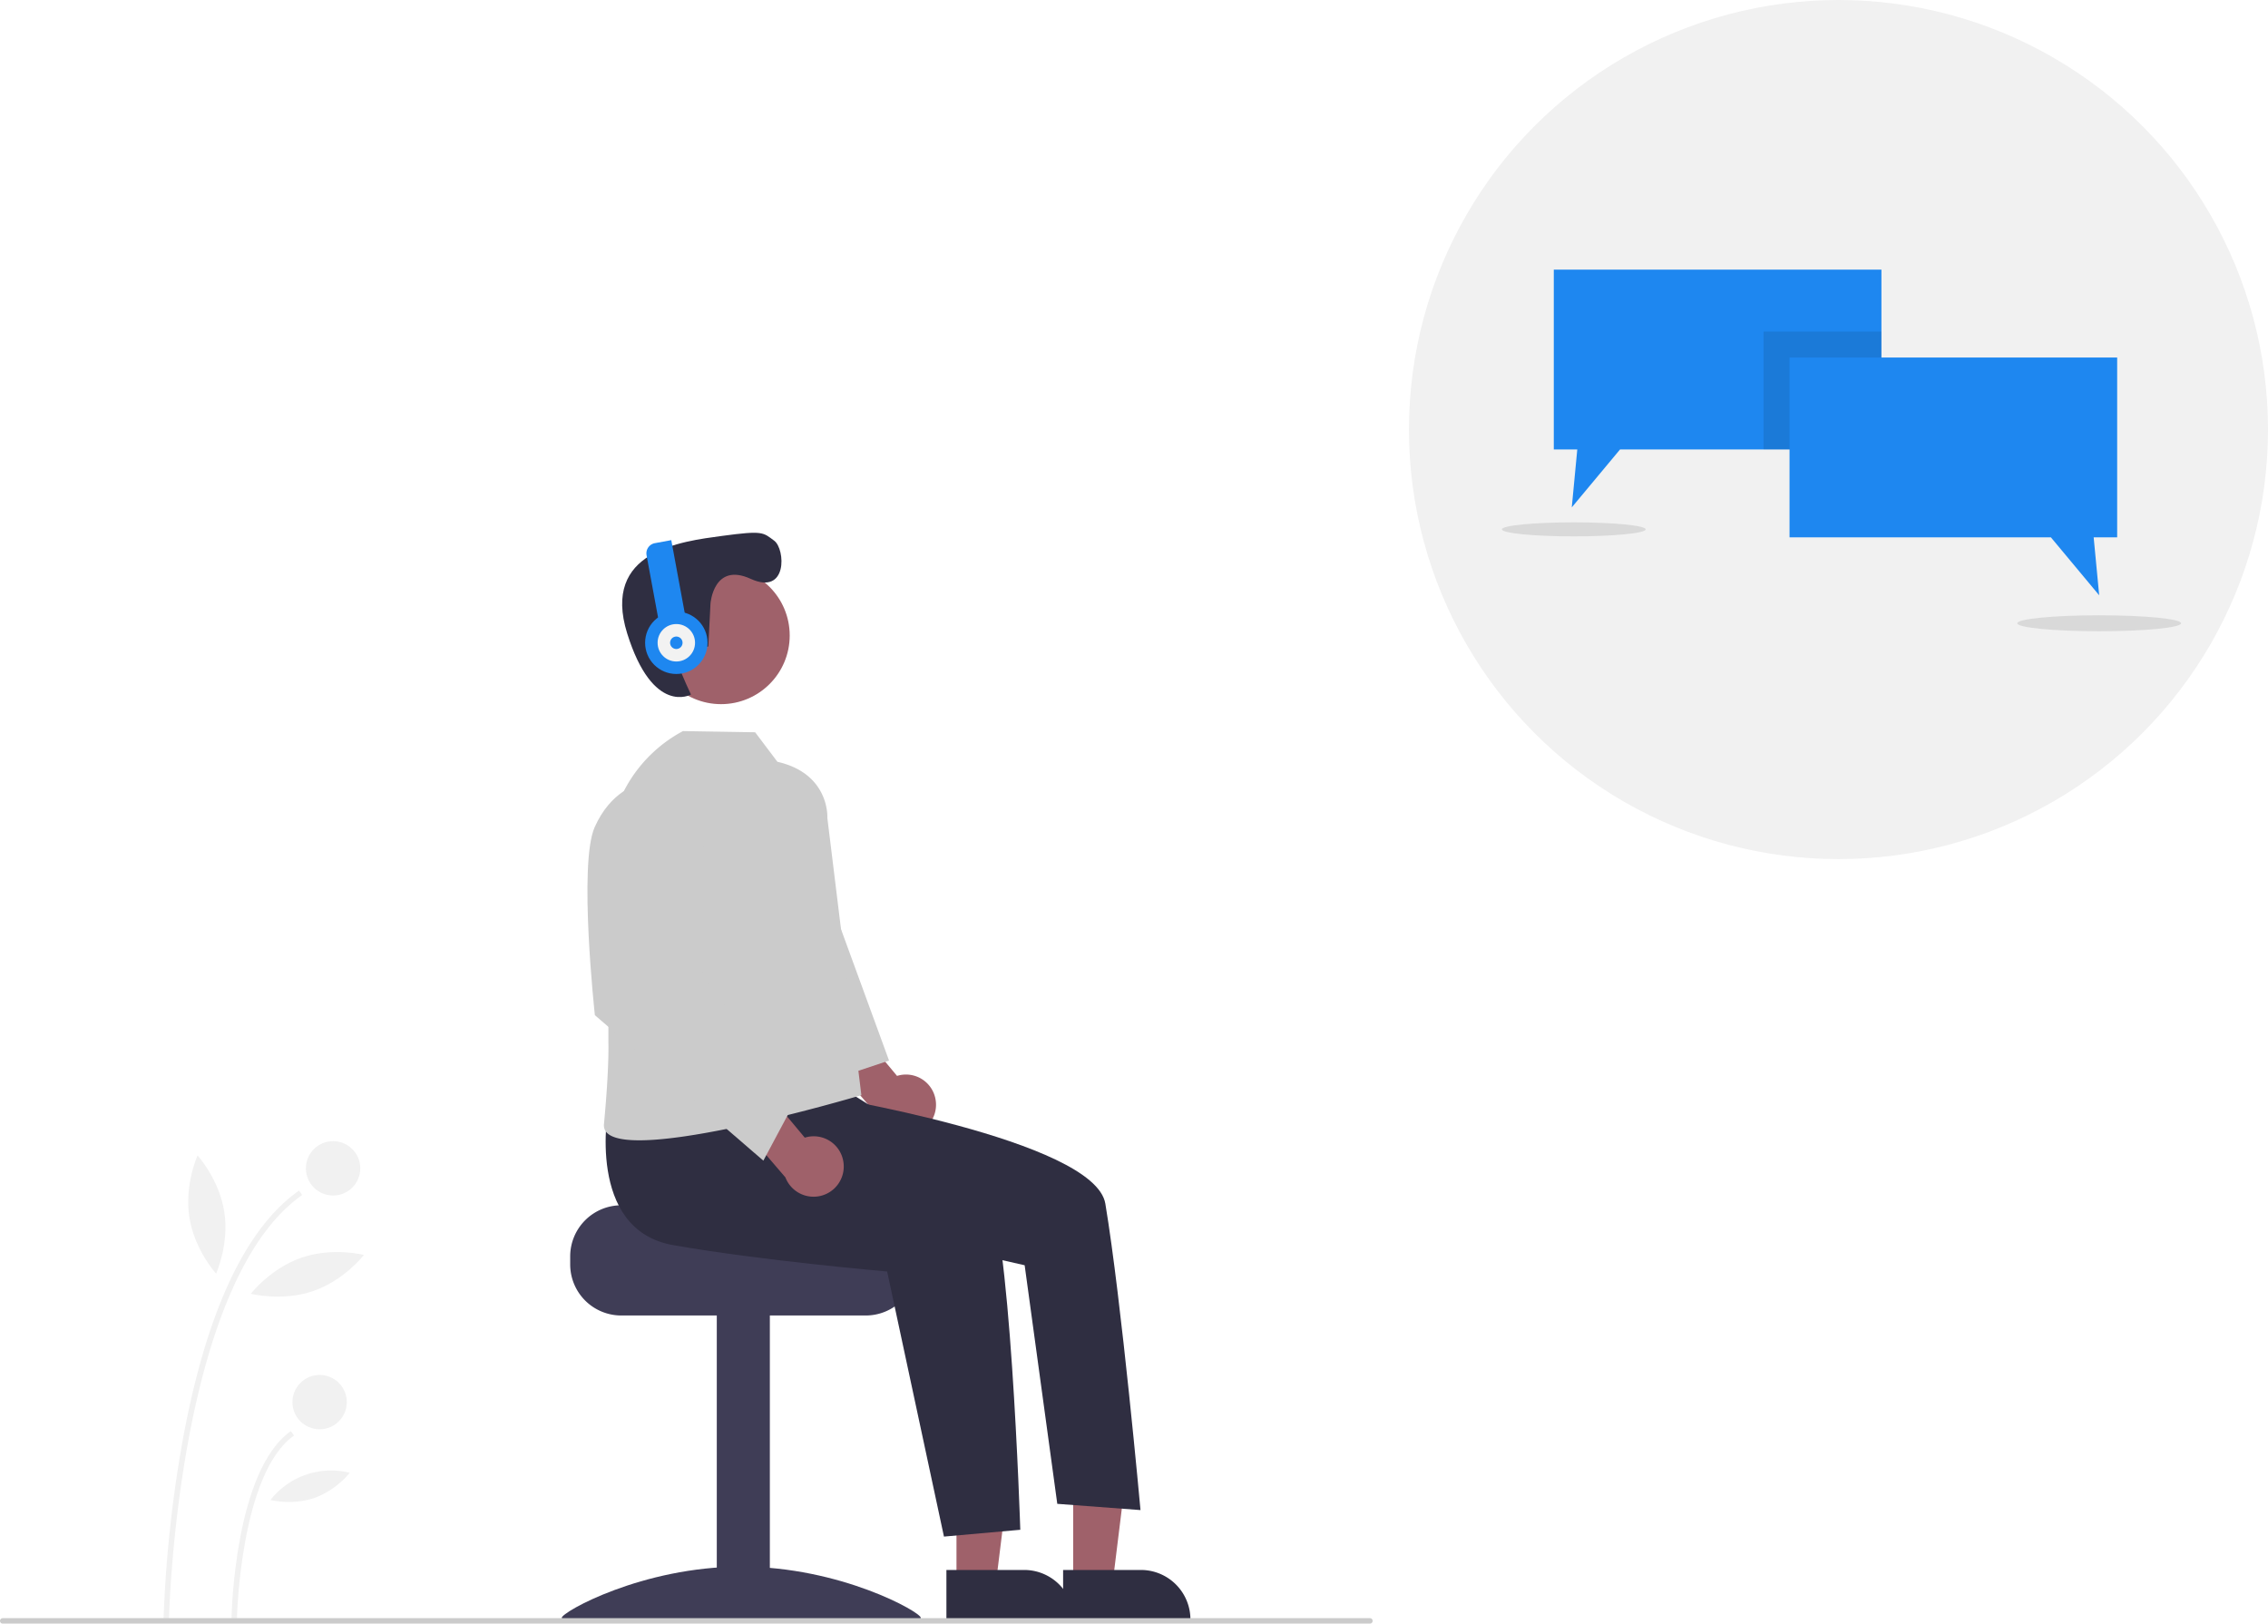 <svg id="a5531c2a-42c0-48e3-8177-211774c58b20" data-name="Layer 1" xmlns="http://www.w3.org/2000/svg" width="834.398" height="597.283" viewBox="0 0 834.398 597.283"><path d="M244.973,747.179l-2-.039a463.833,463.833,0,0,1,7.1-66.287c8.648-46.881,23.029-77.67,42.743-91.512l1.148,1.637C247.912,623.312,244.996,745.943,244.973,747.179Z" transform="translate(-182.801 -151.359)" fill="#f1f1f1"/><path d="M269.973,746.7l-2-.039c.043-2.215,1.293-54.414,21.843-68.842l1.148,1.637C271.243,693.302,269.983,746.168,269.973,746.7Z" transform="translate(-182.801 -151.359)" fill="#f1f1f1"/><circle cx="122.541" cy="429.801" r="10" fill="#f1f1f1"/><circle cx="117.589" cy="515.801" r="10" fill="#f1f1f1"/><path d="M265.312,597.154c1.879,12.004-3.019,22.741-3.019,22.741s-7.945-8.726-9.825-20.73,3.019-22.741,3.019-22.741S263.432,585.15,265.312,597.154Z" transform="translate(-182.801 -151.359)" fill="#f1f1f1"/><path d="M297.999,626.308c-11.493,3.942-22.919.99-22.919.99s7.208-9.344,18.701-13.286,22.919-.99,22.919-.99S309.492,622.365,297.999,626.308Z" transform="translate(-182.801 -151.359)" fill="#f1f1f1"/><path d="M298.368,702.469a31.135,31.135,0,0,1-16.064.694,28.374,28.374,0,0,1,29.172-10.006A31.134,31.134,0,0,1,298.368,702.469Z" transform="translate(-182.801 -151.359)" fill="#f1f1f1"/><circle cx="676.376" cy="158.022" r="158.022" fill="#f1f1f1"/><polygon points="692.179 99.191 692.179 165.34 596.02 165.34 578.256 186.654 580.284 165.34 571.641 165.34 571.641 99.191 692.179 99.191" fill="#1e87f0"/><rect x="648.814" y="121.975" width="43.364" height="43.364" opacity="0.1" style="isolation:isolate"/><polygon points="658.369 131.53 778.907 131.53 778.907 197.679 770.262 197.679 772.292 218.994 754.53 197.679 658.369 197.679 658.369 131.53" fill="#1e87f0"/><ellipse cx="578.991" cy="194.739" rx="26.459" ry="2.581" opacity="0.1" style="isolation:isolate"/><ellipse cx="772.292" cy="229.283" rx="30.134" ry="2.94" opacity="0.1" style="isolation:isolate"/><path d="M411.345,594.755h48.356c0,2.072,52.86,3.754,52.86,3.754a19.31,19.31,0,0,1,3.168,3.003,18.633,18.633,0,0,1,4.355,12.011v3.003a18.775,18.775,0,0,1-18.768,18.768H411.345a18.784,18.784,0,0,1-18.768-18.768v-3.003A18.794,18.794,0,0,1,411.345,594.755Z" transform="translate(-182.801 -151.359)" fill="#3f3d56"/><rect x="263.708" y="483.189" width="19.518" height="112.662" fill="#3f3d56"/><path d="M521.58,746.524c0,2.109-29.577.816-66.063.816S389.455,748.633,389.455,746.524s29.577-18.833,66.063-18.833S521.58,744.415,521.58,746.524Z" transform="translate(-182.801 -151.359)" fill="#3f3d56"/><polygon points="351.891 582.293 366.417 582.292 373.328 526.261 351.888 526.262 351.891 582.293" fill="#9f616a"/><path d="M530.986,728.908l28.608-.001h.001a18.232,18.232,0,0,1,18.231,18.231v.592l-46.839.002Z" transform="translate(-182.801 -151.359)" fill="#2f2e41"/><polygon points="394.825 582.293 409.352 582.292 416.262 526.261 394.823 526.262 394.825 582.293" fill="#9f616a"/><path d="M573.92,728.908l28.608-.001h.001a18.232,18.232,0,0,1,18.231,18.231v.592l-46.839.002Z" transform="translate(-182.801 -151.359)" fill="#2f2e41"/><path d="M527.067,556.319a11.045,11.045,0,0,0-14.243-9.163l-16.167-19.381L482.483,534.728l23.216,27.049a11.104,11.104,0,0,0,21.368-5.457Z" transform="translate(-182.801 -151.359)" fill="#9f616a"/><polygon points="289.9 290.006 299.382 293.899 301.678 320.687 327.078 390.153 305.505 397.333 281.538 350.736 289.9 290.006" fill="#cbcbcb"/><circle cx="265.275" cy="233.781" r="25.257" fill="#9f616a"/><path d="M444.19,373.386s1.108-15.344,14.782-9.088,12.782-10.988,8.65-14.036-4.001-3.801-19.114-1.763-44.454,5.493-34.967,35.881S437,406.859,437,406.859s-12.921-27.251-5.28-22.042l7.641,5.21,4.032-.854Z" transform="translate(-182.801 -151.359)" fill="#2f2e41"/><path d="M425.821,383.479l-5.147-27.863a3.811,3.811,0,0,1,3.056-4.44l6.037-1.115,5.84,31.611Z" transform="translate(-182.801 -151.359)" fill="#1e87f0"/><circle cx="248.819" cy="236.459" r="11.481" fill="#1e87f0"/><circle cx="248.819" cy="236.459" r="6.888" fill="#f2f2f2"/><circle cx="248.819" cy="236.459" r="2.296" fill="#1e87f0"/><path d="M406.622,558.874s-8.475,44.813,23.77,50.519,78.791,9.717,78.791,9.717l20.902,97.522,28.082-2.507s-3.735-117.395-12.919-126.579-52.854-36.062-52.854-36.062Z" transform="translate(-182.801 -151.359)" fill="#2f2e41"/><path d="M469.598,540.092l14.102,14.147s101.827,16.402,105.755,39.92c5.931,35.508,12.936,112.721,12.936,112.721L571.776,704.585l-12.005-87.771L510.787,605.672l-55.73-30.372Z" transform="translate(-182.801 -151.359)" fill="#2f2e41"/><path d="M468.814,431.606l-8.191-10.861-26.564-.435,0,0a51.75,51.75,0,0,0-27.436,45.682v68.721S407,543.859,405,564.859c-1.726,18.12,94.701-10.619,94.701-10.619L487.183,452.258S488.189,436.013,468.814,431.606Z" transform="translate(-182.801 -151.359)" fill="#cbcbcb"/><path d="M493.121,579.034a11.045,11.045,0,0,0-14.243-9.163L462.711,550.491l-14.174,6.952,23.216,27.049a11.104,11.104,0,0,0,21.368-5.457Z" transform="translate(-182.801 -151.359)" fill="#9f616a"/><path d="M426.042,442.716l-8.419-2.802s-10.092,2.221-16.073,15.814.106,69.083.106,69.083l61.985,53.522L475.378,556.374,441,509.859S455.749,459.738,426.042,442.716Z" transform="translate(-182.801 -151.359)" fill="#cbcbcb"/><path d="M686.801,748.641h-503a1,1,0,0,1,0-2h503a1,1,0,0,1,0,2Z" transform="translate(-182.801 -151.359)" fill="#cbcbcb"/></svg>